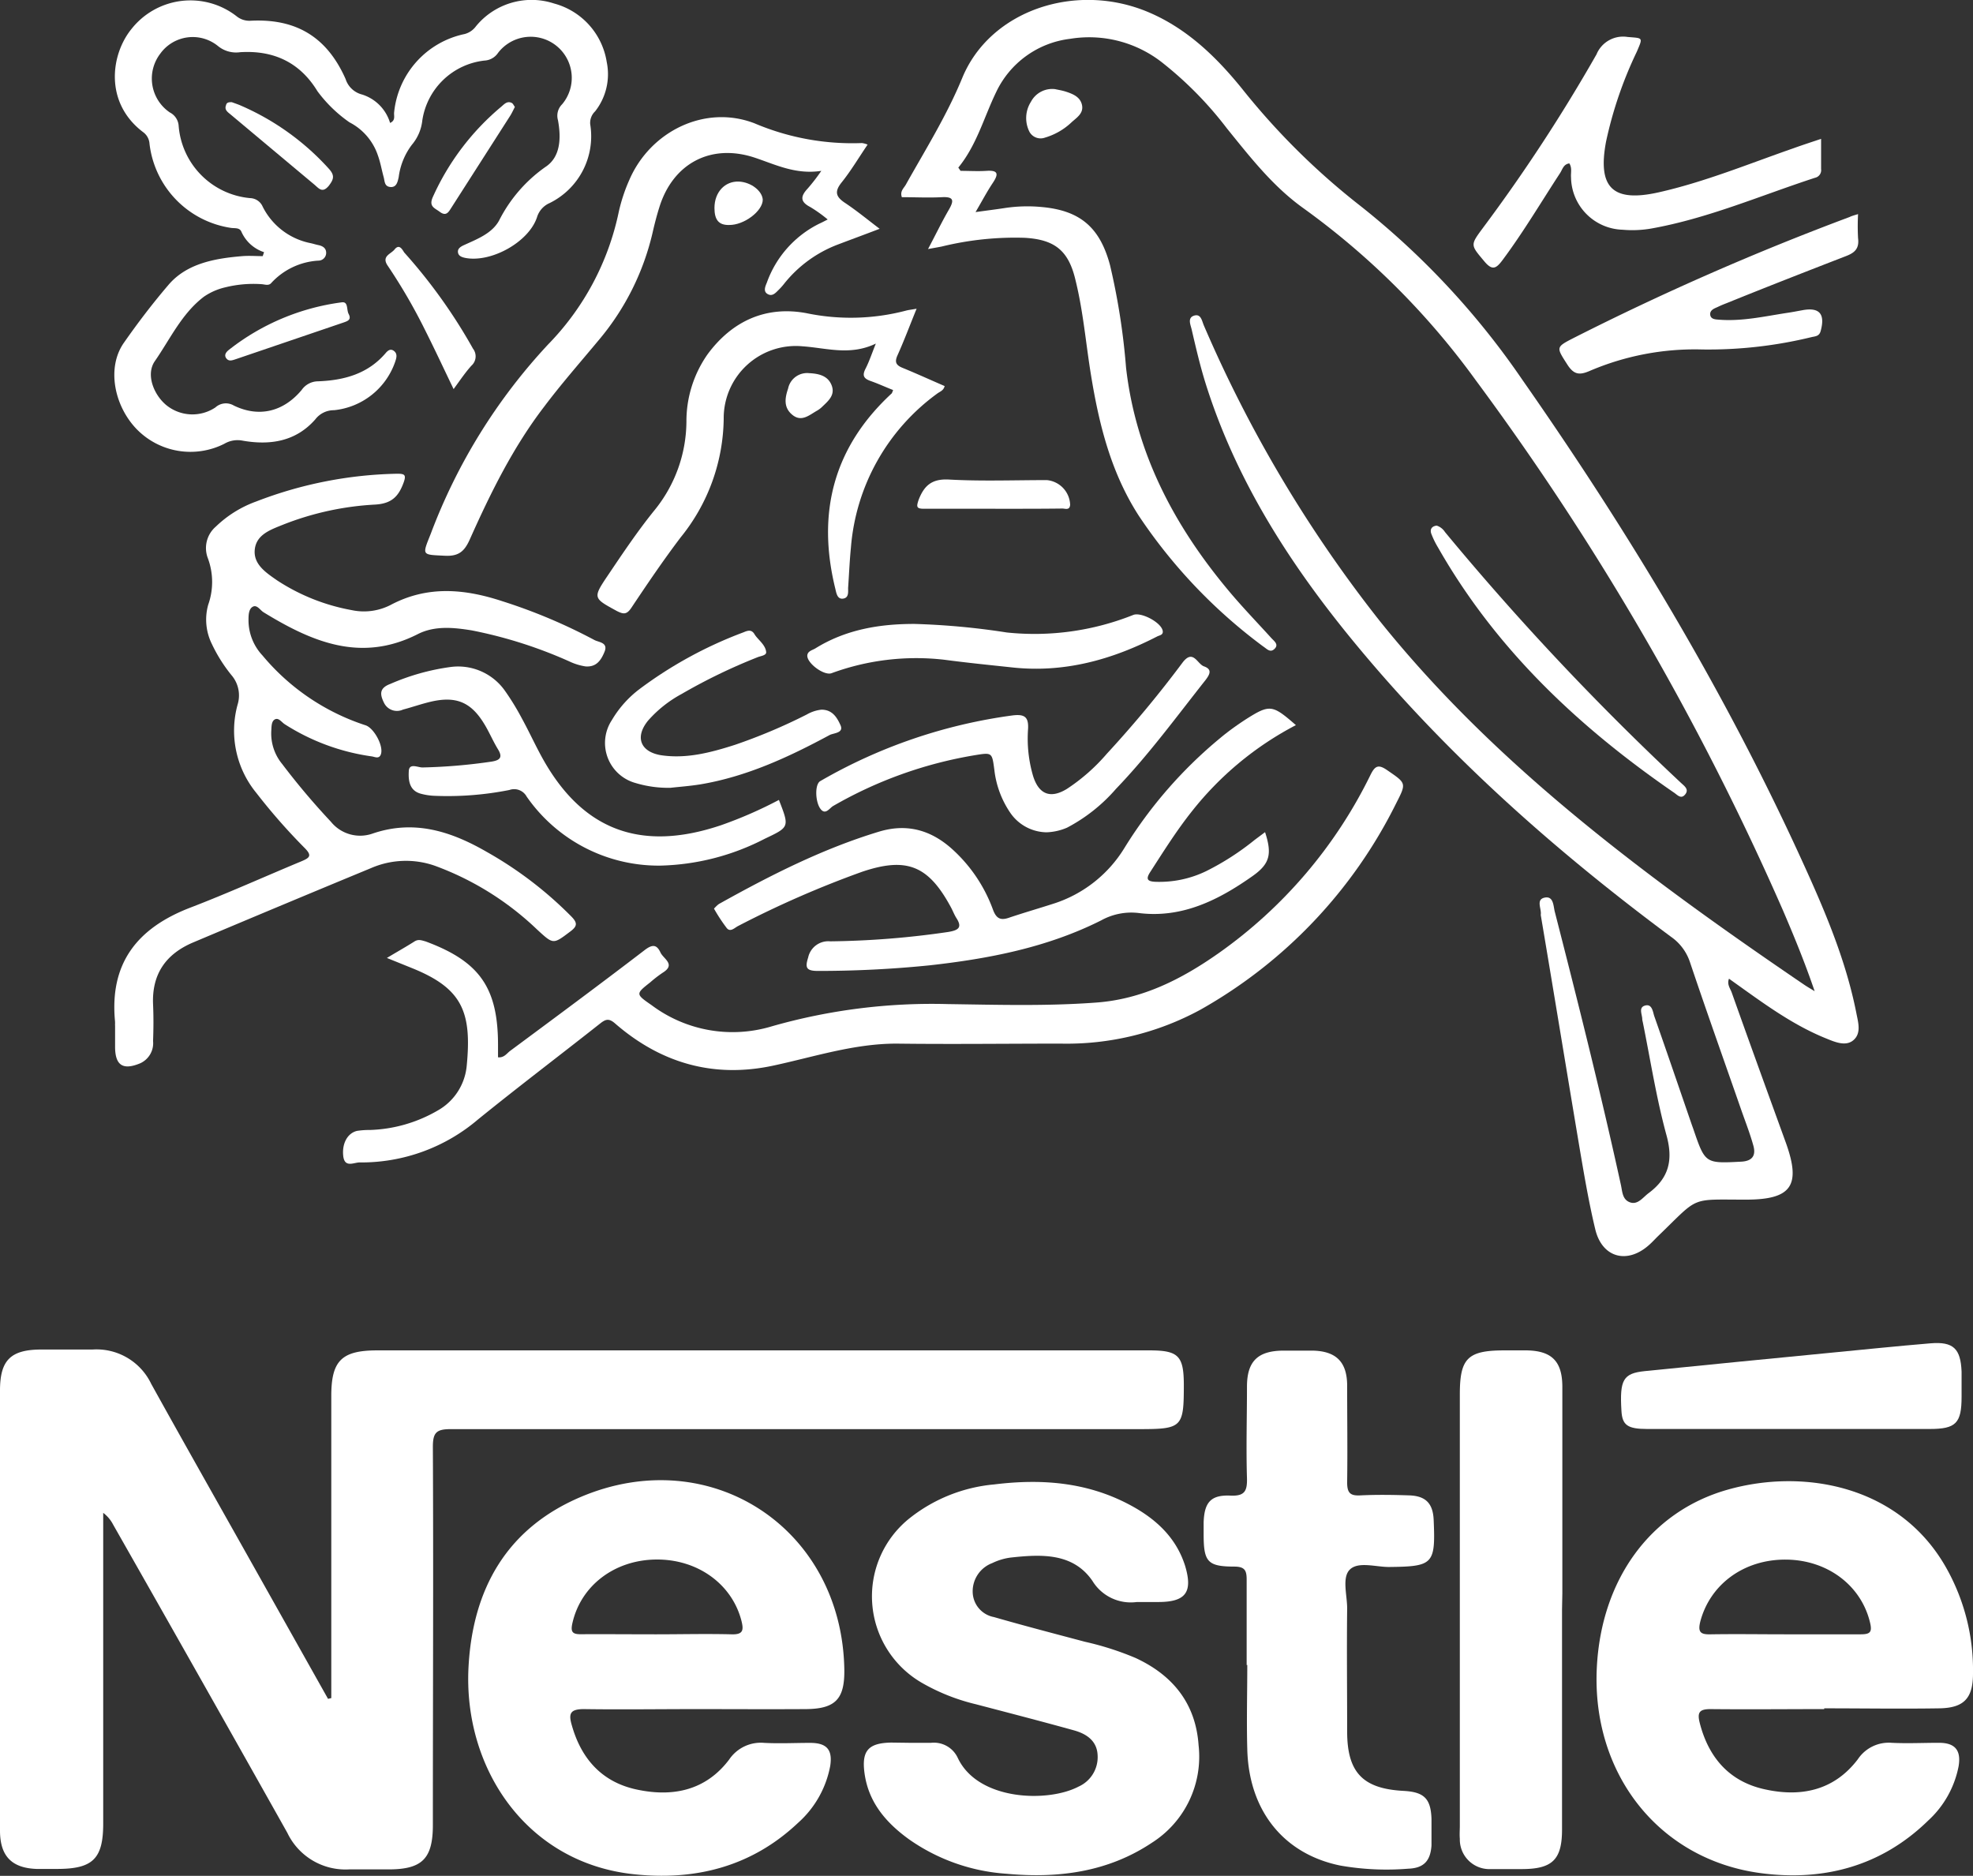 <svg xmlns="http://www.w3.org/2000/svg" viewBox="0 0 254.06 241.54"><rect x="0" y="0" width="254.06" height="241.54" fill="#333333" stroke="none"/><defs><style>.cls-1{fill:#fff;}</style></defs><g id="Capa_2" data-name="Capa 2"><g id="Capa_1-2" data-name="Capa 1"><g id="_3YR7TX" data-name="3YR7TX"><path class="cls-1" d="M42.66,218.65V179.73c0-4.53,1.34-5.85,5.93-5.85H148c3.74,0,4.43.69,4.44,4.43,0,5.5-.21,5.71-5.81,5.71q-44.31,0-88.61,0c-1.85,0-2.28.47-2.28,2.29.08,16.23,0,32.45,0,48.68,0,4.33-1.37,5.71-5.67,5.72-1.71,0-3.42,0-5.13,0A8.29,8.29,0,0,1,37,236q-11.16-19.87-22.43-39.68a4.42,4.42,0,0,0-1.28-1.52v2q0,19,0,38c0,4.54-1.33,5.85-5.93,5.85-.89,0-1.77,0-2.66,0C1.51,240.53,0,239,0,235.71c0-6.15,0-12.3,0-18.45V179.05c0-3.9,1.36-5.26,5.26-5.28,2.21,0,4.43,0,6.65,0a7.8,7.8,0,0,1,7.56,4.42c4.39,7.92,8.86,15.8,13.29,23.69l9.48,16.87Z"/><path class="cls-1" d="M234.9,220.07c-4.88,0-9.76.05-14.64,0-1.43,0-1.73.42-1.39,1.77,1.13,4.44,3.78,7.51,8.25,8.53,4.68,1.07,9,.25,12.11-3.84a4.78,4.78,0,0,1,4.36-2.12c2,.1,4.06,0,6.09,0s2.87.92,2.53,3a12.74,12.74,0,0,1-3.91,7c-6,5.87-13.43,7.85-21.51,6.79-13.17-1.72-21.85-12.81-21.17-26.46.56-11.31,6.86-20.06,16.76-22.9s22.46-.57,28.4,10.34a26.8,26.8,0,0,1,3.28,13.31c0,3.18-1.16,4.43-4.33,4.48-4.94.08-9.88,0-14.83,0Zm-5-9.63c3.24,0,6.47,0,9.7,0,1.22,0,1.5-.28,1.2-1.52-1.14-4.78-5.49-8.07-10.85-8.1s-9.72,3.15-11,7.95c-.37,1.47.08,1.71,1.41,1.67C223.6,210.39,226.77,210.44,229.93,210.44Z"/><path class="cls-1" d="M89.64,220.07c-4.81,0-9.63.07-14.45,0-1.8,0-2,.6-1.55,2.11,1.23,4.34,3.91,7.29,8.32,8.24,4.62,1,8.89.17,11.93-3.85a4.91,4.91,0,0,1,4.54-2.15c2,.1,3.93,0,5.9,0,2.13,0,2.91.88,2.57,3a13,13,0,0,1-4.15,7.31c-6,5.66-13.29,7.47-21.25,6.59-13.78-1.53-21.85-13.69-21.17-26.65.53-10,4.87-17.83,14.39-21.89,16.71-7.13,33.63,3.95,34,22.08.08,3.91-1.11,5.19-5,5.21C99,220.1,94.33,220.07,89.64,220.07Zm-5.17-9.63c3.23,0,6.47-.08,9.69,0,1.55.06,1.62-.54,1.31-1.76-1.23-4.74-5.67-7.93-11-7.87s-9.66,3.34-10.76,8.18c-.26,1.15,0,1.45,1.11,1.44C78,210.41,81.24,210.44,84.47,210.44Z"/><path class="cls-1" d="M117.05,224.41c1,0,1.9,0,2.85,0a3.39,3.39,0,0,1,3.43,1.94c2.61,5.55,11.65,5.76,15.55,3.7a4.15,4.15,0,0,0,2.46-4c-.06-1.88-1.42-2.78-3-3.23-4.21-1.17-8.43-2.26-12.66-3.37a26,26,0,0,1-7-2.78,12.86,12.86,0,0,1-1.46-21.25,20.46,20.46,0,0,1,10.8-4.28c6-.74,11.78-.32,17.21,2.5,3.42,1.77,6.19,4.21,7.38,8,1,3.35.09,4.62-3.37,4.64-.95,0-1.91,0-2.85,0a5.78,5.78,0,0,1-5.72-2.72c-2.51-3.65-6.63-3.43-10.55-3a7.7,7.7,0,0,0-2.35.71,3.88,3.88,0,0,0-2.52,3.7,3.35,3.35,0,0,0,2.74,3.25c3.89,1.12,7.81,2.14,11.72,3.18a38.13,38.13,0,0,1,6.5,2.08c4.81,2.22,7.76,5.87,8.13,11.24a13.13,13.13,0,0,1-6,12.55c-5.69,3.8-12.1,4.62-18.75,4A24.69,24.69,0,0,1,117,236.8c-2.9-2.11-5.14-4.69-5.67-8.42-.41-2.94.46-3.95,3.45-4Z"/><path class="cls-1" d="M160.53,214.4c0-3.68,0-7.35,0-11,0-1.17-.23-1.66-1.54-1.68-3.51,0-4-.61-4-4.18,0-.51,0-1,0-1.52.09-2.57.92-3.55,3.45-3.44,1.83.08,2.17-.58,2.13-2.23-.12-3.93,0-7.86,0-11.79,0-3.26,1.37-4.61,4.63-4.65,1.27,0,2.54,0,3.81,0,3,.06,4.43,1.42,4.46,4.43,0,4.18.06,8.37,0,12.55,0,1.36.41,1.73,1.71,1.66,2.09-.1,4.19-.07,6.28,0s3.06,1,3.15,3.16c.25,5.72-.06,6-5.76,6.06-1.7,0-3.9-.72-5,.3s-.36,3.35-.38,5.1c-.06,5.26,0,10.52,0,15.78s2,7.37,7.25,7.65c2.67.14,3.52,1,3.61,3.6,0,1.14,0,2.28,0,3.42-.13,2-1,2.93-3,3a34.43,34.43,0,0,1-8.72-.4c-7.31-1.48-11.81-7.07-12-15-.1-3.61,0-7.23,0-10.84Z"/><path class="cls-1" d="M201.14,207.26v28.32c0,3.87-1.24,5.08-5.16,5.09-1.33,0-2.66,0-4,0a3.81,3.81,0,0,1-4-3.9c-.05-.57,0-1.14,0-1.71V179.54c0-4.64,1-5.66,5.74-5.66h2.85c3.24.05,4.6,1.4,4.61,4.67q0,13.3,0,26.62Z"/><path class="cls-1" d="M230.33,184H212.1c-2.53,0-3.21-.5-3.31-2.34-.24-4,.22-4.82,3-5.11,7.93-.81,15.87-1.57,23.8-2.35,4.34-.42,8.69-.87,13-1.23,2.94-.24,3.88.68,4,3.65,0,1.08,0,2.15,0,3.23,0,3.41-.73,4.15-4.09,4.15H230.33Z"/><path class="cls-1" d="M123.69,22c1.11,0,2.22.07,3.33,0,1.59-.11,1.55.46.81,1.57s-1.36,2.29-2.21,3.74c1.42-.2,2.59-.34,3.75-.52a19.39,19.39,0,0,1,4.69-.14c5,.43,7.56,2.6,8.87,7.47A87.27,87.27,0,0,1,145,47.35c1.26,11,6.2,20.33,13.19,28.69,1.76,2.11,3.67,4.08,5.51,6.11.36.4,1,.82.43,1.39s-1,0-1.47-.3a67.59,67.59,0,0,1-16-16.8c-3.58-5.53-5.13-11.73-6.17-18.12-.67-4.08-1-8.22-2-12.25-.89-3.8-2.66-5.23-6.56-5.45a39.74,39.74,0,0,0-10.65,1.12c-.48.1-1,.18-1.78.33,1-1.88,1.78-3.51,2.69-5.08.67-1.16.65-1.68-.9-1.6-1.72.09-3.45,0-5.16,0-.27-.78.26-1.16.51-1.61,2.53-4.52,5.27-8.89,7.27-13.75,3.6-8.74,14.69-12.41,24-8.45,4.94,2.1,8.7,5.74,12,9.81a91.17,91.17,0,0,0,15.35,15.19A101.62,101.62,0,0,1,196,48.86c13.68,19.57,26,40,35.92,61.7,2.93,6.4,5.73,12.88,7.11,19.84.23,1.2.68,2.6-.34,3.51s-2.49.23-3.65-.24c-4-1.63-7.52-4.16-11-6.65l-1.4-1c-.29.73.16,1.25.35,1.78,2.3,6.48,4.65,12.94,7,19.42,1.94,5.45.67,7.23-5.09,7.25-7.44,0-6-.5-11.41,4.71-.36.35-.7.73-1.08,1.07-2.83,2.59-6.13,1.73-7-2-.82-3.42-1.41-6.9-2-10.37-1.68-10-3.31-20-5-30a.5.5,0,0,1,0-.17c.07-.75-.64-1.9.5-2.13s1.11,1.07,1.29,1.79c3,11.7,5.94,23.41,8.52,35.2.19.86.18,1.9,1.18,2.25s1.65-.64,2.39-1.19c2.61-1.94,3.18-4.24,2.3-7.45-1.31-4.79-2.07-9.73-3.06-14.61a1.91,1.91,0,0,1-.06-.33c0-.62-.52-1.51.36-1.76s1,.74,1.17,1.31c1.63,4.64,3.22,9.3,4.82,13.95.09.26.19.52.28.79,1.47,4.29,1.52,4.29,6.12,4.05,1.47-.08,1.91-.83,1.55-2.09-.42-1.51-1-3-1.51-4.45-2.22-6.38-4.5-12.76-6.65-19.16a6.43,6.43,0,0,0-2.43-3.25c-15-11.14-28.86-23.43-40.75-37.86-8.32-10.09-15.33-21-19.24-33.57-.69-2.24-1.22-4.53-1.75-6.81-.14-.59-.56-1.48.33-1.75s1,.7,1.25,1.27a169,169,0,0,0,22.69,38.1c10.14,12.63,22.21,23.18,35.07,32.89,6.35,4.79,12.86,9.35,19.43,13.82.39.27.8.51,1.46.91-1.26-3.69-2.62-7-4.06-10.36A351.81,351.81,0,0,0,190,48.92a98.2,98.2,0,0,0-22.15-22.1C163.9,24,161,20.25,158,16.55a47.2,47.2,0,0,0-8.34-8.49A15.21,15.21,0,0,0,137.79,5a12.13,12.13,0,0,0-9.53,6.89c-1.57,3.25-2.5,6.81-4.86,9.69Z"/><path class="cls-1" d="M14.81,132a4.17,4.17,0,0,0,0-.5c-.71-7.48,2.87-12,9.67-14.62,4.85-1.86,9.58-4,14.39-6,1-.43,1.32-.7.41-1.64A77,77,0,0,1,33,102.09a12.64,12.64,0,0,1-2.4-11.38,4,4,0,0,0-.79-3.77,19.62,19.62,0,0,1-2.52-4,7.08,7.08,0,0,1-.48-5.07,8.77,8.77,0,0,0-.07-6.06,3.64,3.64,0,0,1,1.05-4A14.64,14.64,0,0,1,33,64.57,52.9,52.9,0,0,1,51.15,61c.93,0,1.19.12.83,1.12-.64,1.76-1.5,2.72-3.65,2.85a37.62,37.62,0,0,0-11.91,2.6c-1.55.63-3.39,1.24-3.61,3.16s1.43,3,2.87,4a25.93,25.93,0,0,0,9.6,3.83,7.54,7.54,0,0,0,5.07-.69c4.72-2.49,9.48-2.05,14.32-.46a70.47,70.47,0,0,1,11.87,5c.56.3,1.79.31,1.31,1.5s-1.11,2-2.45,1.9a7.47,7.47,0,0,1-2.08-.64,58,58,0,0,0-12.58-4c-2.35-.38-4.77-.62-6.94.48-7.32,3.72-13.64,1-19.86-2.81-.45-.28-.84-1-1.38-.72S32,79.21,32,79.82a6.64,6.64,0,0,0,1.8,4.58,28.91,28.91,0,0,0,13.3,9c1.09.39,2.33,2.7,1.94,3.74-.22.62-.77.32-1.14.26a27.93,27.93,0,0,1-11.24-4.15c-.4-.26-.78-.87-1.26-.62s-.43,1-.47,1.53a6.17,6.17,0,0,0,1.4,4.21,92.84,92.84,0,0,0,6.28,7.44,4.84,4.84,0,0,0,5.35,1.53c5.37-1.84,10.12-.3,14.73,2.36a49.33,49.33,0,0,1,10.9,8.33c.79.81.75,1.24-.15,1.91-2.23,1.68-2.17,1.69-4.28-.25A37.82,37.82,0,0,0,56,111.48a11.27,11.27,0,0,0-8.2.29q-11.46,4.74-22.9,9.57c-3.52,1.48-5.36,4.06-5.19,8,.07,1.56.06,3.13,0,4.7a2.84,2.84,0,0,1-1.65,2.87c-2.18.91-3.2.31-3.24-2,0-1,0-1.91,0-2.86Z"/><path class="cls-1" d="M34,32.47a4.82,4.82,0,0,1-2.9-2.6c-.22-.58-.84-.46-1.32-.52A12.41,12.41,0,0,1,19.25,18.49,2,2,0,0,0,18.41,17c-5-3.8-4.15-10-1.47-13.28A9.67,9.67,0,0,1,30.45,2.08a2.61,2.61,0,0,0,1.83.59c5.87-.3,9.83,2.11,12.22,7.5a3,3,0,0,0,2.12,2,5.47,5.47,0,0,1,3.61,3.66c.74-.33.47-.92.52-1.35A11.47,11.47,0,0,1,59.84,4.38a2.65,2.65,0,0,0,1.45-1A9.26,9.26,0,0,1,71.34.45,9.29,9.29,0,0,1,78.13,8a7.73,7.73,0,0,1-1.5,6.34A2.05,2.05,0,0,0,76,16a9.58,9.58,0,0,1-5.21,10.14A2.92,2.92,0,0,0,69.14,28c-1.07,3.17-5.85,5.82-9.17,5.22-.47-.09-.94-.24-1-.74s.4-.75.82-.94c1.69-.77,3.56-1.49,4.47-3.13a18.79,18.79,0,0,1,6-6.93c1.95-1.29,2-3.77,1.59-6a2.07,2.07,0,0,1,.54-2.06,5.29,5.29,0,1,0-8.25-6.62,2.25,2.25,0,0,1-1.76,1,9.11,9.11,0,0,0-8,7.71,5.8,5.8,0,0,1-1.35,3.14,8.76,8.76,0,0,0-1.69,4.15c-.13.58-.26,1.34-1.06,1.28s-.73-.76-.88-1.29c-.25-.91-.41-1.86-.73-2.75A7.46,7.46,0,0,0,45,15.75a17.64,17.64,0,0,1-4.12-4C38.6,8,35.2,6.46,30.94,6.72a3.68,3.68,0,0,1-2.88-.8,5.15,5.15,0,0,0-7.43,1,5.27,5.27,0,0,0,1.24,7.56A2.09,2.09,0,0,1,23,16.14a10.15,10.15,0,0,0,9.2,9.37,1.82,1.82,0,0,1,1.63,1.11A8.81,8.81,0,0,0,40,31.31c.33.07.65.18,1,.25.53.11,1,.37,1,1a1,1,0,0,1-1,1,8.93,8.93,0,0,0-6.07,2.88c-.34.4-.84.17-1.27.15A15,15,0,0,0,29,37a8,8,0,0,0-2.75,1.21c-2.85,2.17-4.34,5.45-6.31,8.29-1.21,1.74-.11,4.4,1.53,5.71a5.33,5.33,0,0,0,6.27.25,2,2,0,0,1,2.37-.24c3.23,1.56,6.36.82,8.73-2a2.59,2.59,0,0,1,2.08-1.12c3.33-.12,6.42-.93,8.72-3.61.26-.31.59-.61,1-.36.62.38.4,1,.23,1.5A9.32,9.32,0,0,1,43,52.82,3,3,0,0,0,40.6,54c-2.51,2.86-5.82,3.36-9.36,2.74a3.35,3.35,0,0,0-2.35.4A9.67,9.67,0,0,1,17.6,55.26c-2.9-3-3.89-7.92-1.65-11.12,1.8-2.58,3.74-5.12,5.78-7.5,2.37-2.75,6-3.37,9.47-3.66.87-.07,1.75,0,2.63,0Z"/><path class="cls-1" d="M49.82,123.35c1.38-.83,2.49-1.45,3.56-2.13.51-.32.93-.13,1.42,0,7,2.59,9.34,6,9.33,13.4v1.52c.78.09,1.13-.51,1.58-.84,5.8-4.3,11.61-8.6,17.35-13,1-.75,1.53-.65,2,.37.4.82,2,1.52.26,2.59a15.69,15.69,0,0,0-1.59,1.23c-1.88,1.48-1.89,1.51.15,2.92a17.41,17.41,0,0,0,15.48,2.75,75.08,75.08,0,0,1,22.7-2.87c6.38.09,12.76.28,19.14-.2,5.9-.44,10.94-3,15.67-6.32a60.7,60.7,0,0,0,19.61-23c.57-1.15,1-1.39,2.13-.61,2.47,1.7,2.52,1.64,1.18,4.26A62.15,62.15,0,0,1,154.6,130a36,36,0,0,1-18,4.38c-7.05,0-14.11.09-21.16,0-5.46,0-10.57,1.69-15.81,2.82-7.69,1.67-14.51-.28-20.42-5.41-.81-.71-1.23-.55-1.93,0-5.23,4.13-10.54,8.15-15.71,12.34a23.17,23.17,0,0,1-15.28,5.55c-.73,0-1.91.73-2.09-.82s.5-2.93,1.76-3.24a10.26,10.26,0,0,1,1.67-.12A18.48,18.48,0,0,0,56.35,143a7.38,7.38,0,0,0,3.74-5.68c.7-7.08-.59-10.07-7.08-12.68Z"/><path class="cls-1" d="M166.87,93.37a41.49,41.49,0,0,0-13.37,11.07c-2,2.51-3.68,5.2-5.41,7.88-.57.89-.31,1.16.61,1.22a13.82,13.82,0,0,0,6.66-1.39,34,34,0,0,0,6.2-4l1.34-1c.93,2.84.6,4.09-1.59,5.64-4.38,3.1-9.08,5.46-14.63,4.78a8,8,0,0,0-4.88.94c-6.94,3.49-14.45,4.94-22.1,5.79a141.45,141.45,0,0,1-14.41.72c-1.57,0-1.6-.51-1.22-1.75a2.65,2.65,0,0,1,2.84-2.06A112.33,112.33,0,0,0,122.12,120c1.3-.22,1.84-.57,1-1.84-.26-.43-.44-.91-.68-1.35-2.88-5.34-5.66-6.5-11.42-4.56a129.22,129.22,0,0,0-16,7c-.44.23-1,.85-1.47.21A21.9,21.9,0,0,1,91.94,117s.41-.47.69-.63c6.6-3.68,13.31-7.09,20.58-9.29,3.76-1.13,6.94-.1,9.71,2.54a19.49,19.49,0,0,1,4.94,7.5c.47,1.29,1.1,1.41,2.21,1,1.8-.6,3.62-1.13,5.43-1.71a16.63,16.63,0,0,0,9.32-7.27,57.43,57.43,0,0,1,12.31-14.11c1-.84,2.12-1.64,3.25-2.38C163.52,90.66,163.82,90.71,166.87,93.37Z"/><path class="cls-1" d="M111.72,18.62c-1.18,1.74-2.15,3.38-3.33,4.85-1,1.24-.74,1.9.49,2.7,1.49,1,2.86,2.13,4.39,3.29-1.88.72-3.6,1.35-5.31,2a16.16,16.16,0,0,0-7,5.09,7.82,7.82,0,0,1-.67.75c-.4.39-.81.91-1.43.57s-.31-1-.11-1.49a13.56,13.56,0,0,1,6.75-7.58c.29-.13.58-.28,1.08-.54a17.8,17.8,0,0,0-2.24-1.6c-1.34-.69-1.26-1.4-.33-2.39A24.68,24.68,0,0,0,105.76,22c-3.36.52-6-.86-8.7-1.74-5.56-1.78-10.37.79-12.13,6.34-.34,1.07-.62,2.15-.87,3.24a33,33,0,0,1-7,14c-2.36,2.84-4.8,5.61-7,8.54-4,5.22-6.9,11.11-9.57,17.09-.68,1.51-1.41,2.18-3.2,2.09-3-.15-2.95,0-1.83-2.81A73.79,73.79,0,0,1,70.58,44.35a34.48,34.48,0,0,0,9.1-17.08,21.75,21.75,0,0,1,1.37-4.13c2.72-6.27,9.77-9.71,16.11-7.26A32.2,32.2,0,0,0,111,18.42,2.9,2.9,0,0,1,111.72,18.62Z"/><path class="cls-1" d="M115,50.22c-1-.39-1.92-.82-2.89-1.16s-1.08-.76-.64-1.62.77-1.85,1.31-3.2c-3.32,1.6-6.37.56-9.45.35a9.29,9.29,0,0,0-10.14,9.33,24.68,24.68,0,0,1-5.54,15.27c-2.23,2.94-4.3,6-6.35,9.07-.59.88-1,.86-1.88.41-3-1.64-3.12-1.65-1.2-4.5s3.87-5.77,6.05-8.46a18.24,18.24,0,0,0,4.12-11.43,15,15,0,0,1,2.73-8.67c3.19-4.32,7.55-6.26,12.75-5.28A28,28,0,0,0,116.65,40c.37-.1.75-.13,1.38-.25-.87,2.13-1.6,4.09-2.46,6-.4.89-.18,1.28.66,1.62,1.81.74,3.58,1.55,5.41,2.34-.14.59-.61.71-.93.95a27.16,27.16,0,0,0-11.14,19.86c-.17,1.73-.24,3.46-.36,5.19,0,.54.1,1.26-.64,1.37s-.87-.68-1-1.24c-2.42-9.79-.25-18.26,7.26-25.19A2.25,2.25,0,0,0,115,50.22Z"/><path class="cls-1" d="M234.5,17.88c0,1.45,0,2.67,0,3.89a1,1,0,0,1-.78,1.12c-7,2.28-13.8,5.24-21.11,6.54a14.18,14.18,0,0,1-3.68.15,6.84,6.84,0,0,1-6.63-6.74c-.05-.59.16-1.21-.22-1.8-.76.1-.89.79-1.2,1.26-2.45,3.75-4.73,7.61-7.41,11.2-.8,1.07-1.3,1.39-2.33.16-1.8-2.15-1.85-2.07-.15-4.36A215.48,215.48,0,0,0,205.58,7a3.7,3.7,0,0,1,4-2.24c2,.17,2,0,1.18,1.92a51.67,51.67,0,0,0-3.95,11.55c-1.12,5.95.86,7.87,6.8,6.53s11.61-3.68,17.36-5.68C232.11,18.67,233.22,18.31,234.5,17.88Z"/><path class="cls-1" d="M100.3,103c1.37,3.51,1.36,3.49-1.82,5A30.76,30.76,0,0,1,85,111.46a20.68,20.68,0,0,1-17.19-8.9,1.83,1.83,0,0,0-2.21-.84,40.75,40.75,0,0,1-9.68.75,7.86,7.86,0,0,1-1.81-.29c-1.46-.44-1.53-1.82-1.47-2.9s1.17-.44,1.79-.46a70.91,70.91,0,0,0,8.85-.75c1-.16,1.53-.47.85-1.58s-1.16-2.3-1.84-3.38c-1.64-2.65-3.5-3.45-6.53-2.82-1.31.28-2.58.74-3.87,1.08a1.85,1.85,0,0,1-2.44-.87c-.54-1.09-.63-1.9.82-2.44a29.13,29.13,0,0,1,7.71-2.17,7.37,7.37,0,0,1,7,3,32.36,32.36,0,0,1,2.19,3.56c.81,1.47,1.52,3,2.3,4.47,5.17,9.86,12.8,12.9,23.37,9.34A54.47,54.47,0,0,0,100.3,103Z"/><path class="cls-1" d="M134.75,107.17a5.76,5.76,0,0,1-4.71-2.59,12.24,12.24,0,0,1-2-5.46c-.3-2.25-.28-2.24-2.56-1.87a54.25,54.25,0,0,0-18.21,6.54c-.44.25-1,1.25-1.65.32s-.71-3.12,0-3.53a67.28,67.28,0,0,1,24.76-8.46c1.5-.18,2.1.14,2,1.77a17.11,17.11,0,0,0,.64,6c.73,2.38,2.22,3,4.35,1.7a24.42,24.42,0,0,0,5.15-4.53,146.12,146.12,0,0,0,9.76-11.75c1.36-1.78,1.89.19,2.75.49,1.07.38.79,1,.2,1.77-3.75,4.74-7.32,9.63-11.52,14a21.66,21.66,0,0,1-6.3,5A7.28,7.28,0,0,1,134.75,107.17Z"/><path class="cls-1" d="M239.26,27.57a28.83,28.83,0,0,0,0,3.1c.16,1.28-.36,1.85-1.54,2.3-5.16,2-10.29,4-15.42,6.08-.37.14-.73.29-1.08.46s-1.06.37-1,1,.72.62,1.21.66c3,.22,5.89-.46,8.81-.9.61-.09,1.21-.21,1.82-.32,2.25-.43,3,.49,2.37,2.72-.19.64-.69.63-1.17.74A56.13,56.13,0,0,1,219.19,45a34.38,34.38,0,0,0-14.53,2.78c-1.29.55-2,.45-2.82-.81-1.46-2.29-1.55-2.25.89-3.5a349.19,349.19,0,0,1,35.42-15.52C238.45,27.8,238.77,27.72,239.26,27.57Z"/><path class="cls-1" d="M86.34,101.44a14.54,14.54,0,0,1-4.48-.61,5.35,5.35,0,0,1-3.07-8.11,13.78,13.78,0,0,1,3.57-4,53.63,53.63,0,0,1,13.35-7.29c.53-.22,1.05-.44,1.45.24s1.43,1.34,1.5,2.32c0,.41-.69.47-1.09.63a72.5,72.5,0,0,0-9.8,4.74,15.62,15.62,0,0,0-4.32,3.43c-1.72,2.11-1,4,1.64,4.45,3.29.5,6.44-.34,9.54-1.33A71.74,71.74,0,0,0,103.89,92a4.79,4.79,0,0,1,1.89-.62c1.4,0,2,1,2.45,2s-.84,1-1.37,1.25C101.57,97.48,96.15,100,90.17,101,88.79,101.22,87.39,101.32,86.34,101.44Z"/><path class="cls-1" d="M117.78,80.34a94.21,94.21,0,0,1,11.86,1.1,34.29,34.29,0,0,0,16.29-2.26c1-.39,3.52.92,3.78,2,.14.59-.41.62-.7.77-5.82,3-11.95,4.7-18.58,4-3-.32-5.9-.61-8.84-1a31.64,31.64,0,0,0-14.53,1.74c-1,.33-3.24-1.37-3.1-2.34.07-.5.6-.62,1-.84C108.87,81.07,113.23,80.33,117.78,80.34Z"/><path class="cls-1" d="M185,67.68a2,2,0,0,1,1.07.83,348.09,348.09,0,0,0,30.36,32.27c.43.41,1.11.84.57,1.51s-1,.06-1.46-.24c-12.27-8.45-22.91-18.46-30.36-31.54a11.1,11.1,0,0,1-.88-1.8C184.1,68.12,184.4,67.75,185,67.68Z"/><path class="cls-1" d="M58.41,50.1c-1.25-2.59-2.39-5.05-3.61-7.47a71.78,71.78,0,0,0-4.87-8.41c-.85-1.24.4-1.5.87-2.09.62-.78,1,0,1.25.38A69,69,0,0,1,60.91,44.9a1.61,1.61,0,0,1-.21,2.19C59.88,48,59.22,49,58.41,50.1Z"/><path class="cls-1" d="M127.88,65.51c-3,0-5.93,0-8.89,0-1,0-1-.26-.7-1.15.72-1.86,1.73-2.74,3.94-2.61,4.18.23,8.38.07,12.57.07a3.31,3.31,0,0,1,3,3.18c-.06.75-.64.48-1,.48C133.8,65.52,130.84,65.51,127.88,65.51Z"/><path class="cls-1" d="M66.3,13.77c-.2.38-.36.74-.56,1.07L58.15,26.7c-.37.57-.67,1.22-1.53.57-.65-.49-1.43-.67-.89-1.89a32.5,32.5,0,0,1,8.84-11.66c.37-.32.75-.75,1.32-.47C66.06,13.33,66.15,13.57,66.3,13.77Z"/><path class="cls-1" d="M29.86,13.16c.26.1.63.22,1,.37a32.93,32.93,0,0,1,11.48,8.19c.8.88.63,1.37,0,2.2-.83,1-1.28.34-1.86-.15q-5.39-4.51-10.75-9c-.36-.31-.88-.6-.62-1.23C29.17,13.2,29.46,13.14,29.86,13.16Z"/><path class="cls-1" d="M44,38.93c.87-.12.6.92.89,1.49.42.79-.18.94-.72,1.13l-13.81,4.7c-.43.14-.89.33-1.22-.11s0-.84.37-1.12A29.71,29.71,0,0,1,44,38.93Z"/><path class="cls-1" d="M135.88,11.48c.28.07.84.15,1.37.32.92.3,1.87.69,2.08,1.74s-.66,1.59-1.32,2.18a8.41,8.41,0,0,1-3.45,2,1.64,1.64,0,0,1-2-.75,3.91,3.91,0,0,1,.19-3.86A3.09,3.09,0,0,1,135.88,11.48Z"/><path class="cls-1" d="M92,26.78c0-2.05,1.36-3.47,3.14-3.4,1.56.07,3,1.19,3.08,2.33,0,1.46-2.4,3.29-4.34,3.26C92.54,29,92,28.29,92,26.78Z"/><path class="cls-1" d="M104.2,48.05c1.22.06,2.41.32,2.89,1.57s-.43,2-1.19,2.73a3.24,3.24,0,0,1-.66.51c-1,.56-2,1.52-3.18.58s-1-2.17-.58-3.4A2.5,2.5,0,0,1,104.2,48.05Z"/></g></g></g></svg>